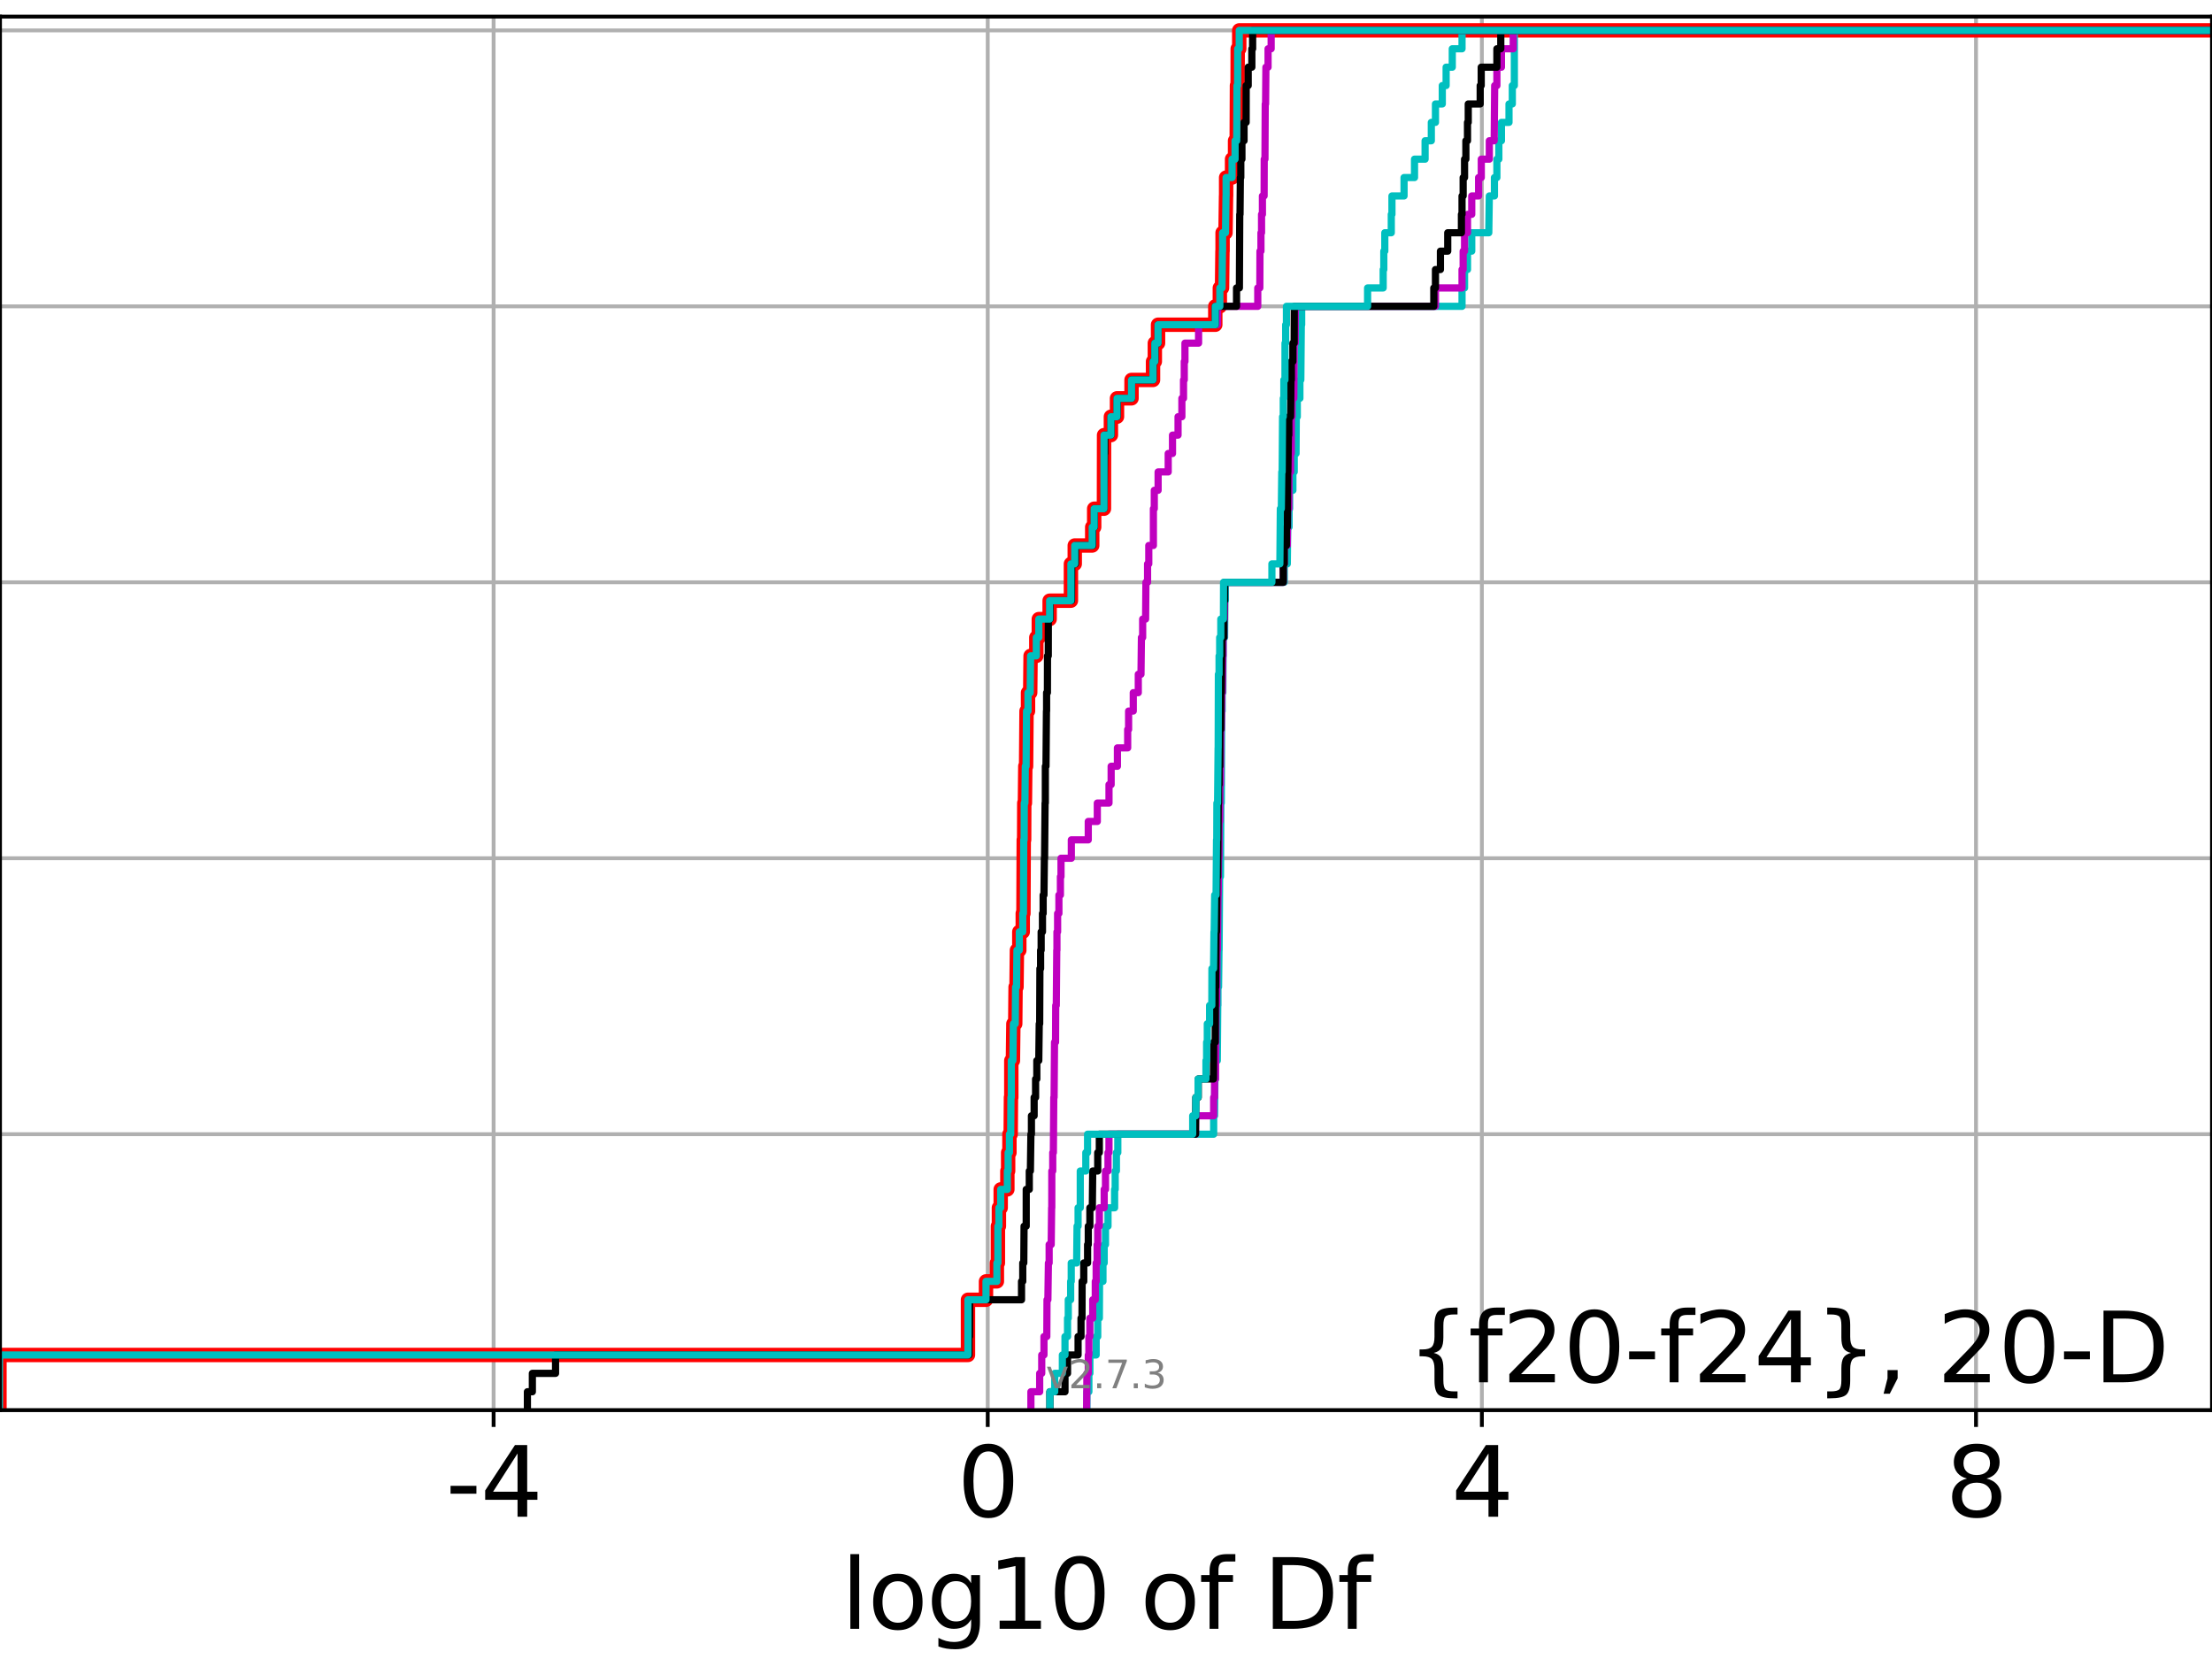 <?xml version="1.0" encoding="utf-8" standalone="no"?>
<!DOCTYPE svg PUBLIC "-//W3C//DTD SVG 1.1//EN"
  "http://www.w3.org/Graphics/SVG/1.1/DTD/svg11.dtd">
<svg xmlns:xlink="http://www.w3.org/1999/xlink" width="460.8pt" height="345.6pt" viewBox="0 0 460.8 345.6" xmlns="http://www.w3.org/2000/svg" version="1.1">
 <defs>
  <style type="text/css">*{stroke-linejoin: round; stroke-linecap: butt}</style>
 </defs>
 <g id="figure_1">
  <g id="patch_1">
   <path d="M 0 345.6 
L 460.8 345.6 
L 460.8 0 
L 0 0 
z
" style="fill: #ffffff"/>
  </g>
  <g id="axes_1">
   <g id="patch_2">
    <path d="M 0 293.76 
L 460.8 293.76 
L 460.8 3.456 
L 0 3.456 
z
" style="fill: #ffffff"/>
   </g>
   <g id="matplotlib.axis_1">
    <g id="xtick_1">
     <g id="line2d_1">
      <path d="M 102.826 293.76 
L 102.826 3.456 
" clip-path="url(#p02832ab7ef)" style="fill: none; stroke: #b0b0b0; stroke-width: 0.8; stroke-linecap: square"/>
     </g>
     <g id="line2d_2">
      <defs>
       <path id="m0c0f9e0694" d="M 0 0 
L 0 3.5 
" style="stroke: #000000; stroke-width: 0.8"/>
      </defs>
      <g>
       <use xlink:href="#m0c0f9e0694" x="102.826" y="293.76" style="stroke: #000000; stroke-width: 0.8"/>
      </g>
     </g>
     <g id="text_1">
      <!-- -4 -->
      <g transform="translate(92.856 315.957) scale(0.2 -0.2)">
       <defs>
        <path id="DejaVuSans-2d" d="M 313 2009 
L 1997 2009 
L 1997 1497 
L 313 1497 
L 313 2009 
z
" transform="scale(0.016)"/>
        <path id="DejaVuSans-34" d="M 2419 4116 
L 825 1625 
L 2419 1625 
L 2419 4116 
z
M 2253 4666 
L 3047 4666 
L 3047 1625 
L 3713 1625 
L 3713 1100 
L 3047 1100 
L 3047 0 
L 2419 0 
L 2419 1100 
L 313 1100 
L 313 1709 
L 2253 4666 
z
" transform="scale(0.016)"/>
       </defs>
       <use xlink:href="#DejaVuSans-2d"/>
       <use xlink:href="#DejaVuSans-34" transform="translate(36.084 0)"/>
      </g>
     </g>
    </g>
    <g id="xtick_2">
     <g id="line2d_3">
      <path d="M 205.764 293.76 
L 205.764 3.456 
" clip-path="url(#p02832ab7ef)" style="fill: none; stroke: #b0b0b0; stroke-width: 0.8; stroke-linecap: square"/>
     </g>
     <g id="line2d_4">
      <g>
       <use xlink:href="#m0c0f9e0694" x="205.764" y="293.76" style="stroke: #000000; stroke-width: 0.8"/>
      </g>
     </g>
     <g id="text_2">
      <!-- 0 -->
      <g transform="translate(199.402 315.957) scale(0.2 -0.2)">
       <defs>
        <path id="DejaVuSans-30" d="M 2034 4250 
Q 1547 4250 1301 3770 
Q 1056 3291 1056 2328 
Q 1056 1369 1301 889 
Q 1547 409 2034 409 
Q 2525 409 2770 889 
Q 3016 1369 3016 2328 
Q 3016 3291 2770 3770 
Q 2525 4250 2034 4250 
z
M 2034 4750 
Q 2819 4750 3233 4129 
Q 3647 3509 3647 2328 
Q 3647 1150 3233 529 
Q 2819 -91 2034 -91 
Q 1250 -91 836 529 
Q 422 1150 422 2328 
Q 422 3509 836 4129 
Q 1250 4750 2034 4750 
z
" transform="scale(0.016)"/>
       </defs>
       <use xlink:href="#DejaVuSans-30"/>
      </g>
     </g>
    </g>
    <g id="xtick_3">
     <g id="line2d_5">
      <path d="M 308.702 293.76 
L 308.702 3.456 
" clip-path="url(#p02832ab7ef)" style="fill: none; stroke: #b0b0b0; stroke-width: 0.8; stroke-linecap: square"/>
     </g>
     <g id="line2d_6">
      <g>
       <use xlink:href="#m0c0f9e0694" x="308.702" y="293.76" style="stroke: #000000; stroke-width: 0.8"/>
      </g>
     </g>
     <g id="text_3">
      <!-- 4 -->
      <g transform="translate(302.339 315.957) scale(0.2 -0.2)">
       <use xlink:href="#DejaVuSans-34"/>
      </g>
     </g>
    </g>
    <g id="xtick_4">
     <g id="line2d_7">
      <path d="M 411.64 293.76 
L 411.64 3.456 
" clip-path="url(#p02832ab7ef)" style="fill: none; stroke: #b0b0b0; stroke-width: 0.8; stroke-linecap: square"/>
     </g>
     <g id="line2d_8">
      <g>
       <use xlink:href="#m0c0f9e0694" x="411.64" y="293.76" style="stroke: #000000; stroke-width: 0.8"/>
      </g>
     </g>
     <g id="text_4">
      <!-- 8 -->
      <g transform="translate(405.277 315.957) scale(0.2 -0.2)">
       <defs>
        <path id="DejaVuSans-38" d="M 2034 2216 
Q 1584 2216 1326 1975 
Q 1069 1734 1069 1313 
Q 1069 891 1326 650 
Q 1584 409 2034 409 
Q 2484 409 2743 651 
Q 3003 894 3003 1313 
Q 3003 1734 2745 1975 
Q 2488 2216 2034 2216 
z
M 1403 2484 
Q 997 2584 770 2862 
Q 544 3141 544 3541 
Q 544 4100 942 4425 
Q 1341 4750 2034 4750 
Q 2731 4750 3128 4425 
Q 3525 4100 3525 3541 
Q 3525 3141 3298 2862 
Q 3072 2584 2669 2484 
Q 3125 2378 3379 2068 
Q 3634 1759 3634 1313 
Q 3634 634 3220 271 
Q 2806 -91 2034 -91 
Q 1263 -91 848 271 
Q 434 634 434 1313 
Q 434 1759 690 2068 
Q 947 2378 1403 2484 
z
M 1172 3481 
Q 1172 3119 1398 2916 
Q 1625 2713 2034 2713 
Q 2441 2713 2670 2916 
Q 2900 3119 2900 3481 
Q 2900 3844 2670 4047 
Q 2441 4250 2034 4250 
Q 1625 4250 1398 4047 
Q 1172 3844 1172 3481 
z
" transform="scale(0.016)"/>
       </defs>
       <use xlink:href="#DejaVuSans-38"/>
      </g>
     </g>
    </g>
    <g id="text_5">
     <!-- log10 of Df -->
     <g transform="translate(175.214 339.313) scale(0.2 -0.2)">
      <defs>
       <path id="DejaVuSans-6c" d="M 603 4863 
L 1178 4863 
L 1178 0 
L 603 0 
L 603 4863 
z
" transform="scale(0.016)"/>
       <path id="DejaVuSans-6f" d="M 1959 3097 
Q 1497 3097 1228 2736 
Q 959 2375 959 1747 
Q 959 1119 1226 758 
Q 1494 397 1959 397 
Q 2419 397 2687 759 
Q 2956 1122 2956 1747 
Q 2956 2369 2687 2733 
Q 2419 3097 1959 3097 
z
M 1959 3584 
Q 2709 3584 3137 3096 
Q 3566 2609 3566 1747 
Q 3566 888 3137 398 
Q 2709 -91 1959 -91 
Q 1206 -91 779 398 
Q 353 888 353 1747 
Q 353 2609 779 3096 
Q 1206 3584 1959 3584 
z
" transform="scale(0.016)"/>
       <path id="DejaVuSans-67" d="M 2906 1791 
Q 2906 2416 2648 2759 
Q 2391 3103 1925 3103 
Q 1463 3103 1205 2759 
Q 947 2416 947 1791 
Q 947 1169 1205 825 
Q 1463 481 1925 481 
Q 2391 481 2648 825 
Q 2906 1169 2906 1791 
z
M 3481 434 
Q 3481 -459 3084 -895 
Q 2688 -1331 1869 -1331 
Q 1566 -1331 1297 -1286 
Q 1028 -1241 775 -1147 
L 775 -588 
Q 1028 -725 1275 -790 
Q 1522 -856 1778 -856 
Q 2344 -856 2625 -561 
Q 2906 -266 2906 331 
L 2906 616 
Q 2728 306 2450 153 
Q 2172 0 1784 0 
Q 1141 0 747 490 
Q 353 981 353 1791 
Q 353 2603 747 3093 
Q 1141 3584 1784 3584 
Q 2172 3584 2450 3431 
Q 2728 3278 2906 2969 
L 2906 3500 
L 3481 3500 
L 3481 434 
z
" transform="scale(0.016)"/>
       <path id="DejaVuSans-31" d="M 794 531 
L 1825 531 
L 1825 4091 
L 703 3866 
L 703 4441 
L 1819 4666 
L 2450 4666 
L 2450 531 
L 3481 531 
L 3481 0 
L 794 0 
L 794 531 
z
" transform="scale(0.016)"/>
       <path id="DejaVuSans-20" transform="scale(0.016)"/>
       <path id="DejaVuSans-66" d="M 2375 4863 
L 2375 4384 
L 1825 4384 
Q 1516 4384 1395 4259 
Q 1275 4134 1275 3809 
L 1275 3500 
L 2222 3500 
L 2222 3053 
L 1275 3053 
L 1275 0 
L 697 0 
L 697 3053 
L 147 3053 
L 147 3500 
L 697 3500 
L 697 3744 
Q 697 4328 969 4595 
Q 1241 4863 1831 4863 
L 2375 4863 
z
" transform="scale(0.016)"/>
       <path id="DejaVuSans-44" d="M 1259 4147 
L 1259 519 
L 2022 519 
Q 2988 519 3436 956 
Q 3884 1394 3884 2338 
Q 3884 3275 3436 3711 
Q 2988 4147 2022 4147 
L 1259 4147 
z
M 628 4666 
L 1925 4666 
Q 3281 4666 3915 4102 
Q 4550 3538 4550 2338 
Q 4550 1131 3912 565 
Q 3275 0 1925 0 
L 628 0 
L 628 4666 
z
" transform="scale(0.016)"/>
      </defs>
      <use xlink:href="#DejaVuSans-6c"/>
      <use xlink:href="#DejaVuSans-6f" transform="translate(27.783 0)"/>
      <use xlink:href="#DejaVuSans-67" transform="translate(88.965 0)"/>
      <use xlink:href="#DejaVuSans-31" transform="translate(152.441 0)"/>
      <use xlink:href="#DejaVuSans-30" transform="translate(216.064 0)"/>
      <use xlink:href="#DejaVuSans-20" transform="translate(279.688 0)"/>
      <use xlink:href="#DejaVuSans-6f" transform="translate(311.475 0)"/>
      <use xlink:href="#DejaVuSans-66" transform="translate(372.656 0)"/>
      <use xlink:href="#DejaVuSans-20" transform="translate(407.861 0)"/>
      <use xlink:href="#DejaVuSans-44" transform="translate(439.648 0)"/>
      <use xlink:href="#DejaVuSans-66" transform="translate(516.65 0)"/>
     </g>
    </g>
   </g>
   <g id="matplotlib.axis_2">
    <g id="ytick_1">
     <g id="line2d_9">
      <path d="M 0 293.76 
L 460.8 293.76 
" clip-path="url(#p02832ab7ef)" style="fill: none; stroke: #b0b0b0; stroke-width: 0.8; stroke-linecap: square"/>
     </g>
     <g id="line2d_10">
      <defs>
       <path id="m4bc0973d4a" d="M 0 0 
L -3.5 0 
" style="stroke: #000000; stroke-width: 0.8"/>
      </defs>
      <g>
       <use xlink:href="#m4bc0973d4a" x="0" y="293.76" style="stroke: #000000; stroke-width: 0.8"/>
      </g>
     </g>
    </g>
    <g id="ytick_2">
     <g id="line2d_11">
      <path d="M 0 236.274 
L 460.8 236.274 
" clip-path="url(#p02832ab7ef)" style="fill: none; stroke: #b0b0b0; stroke-width: 0.8; stroke-linecap: square"/>
     </g>
     <g id="line2d_12">
      <g>
       <use xlink:href="#m4bc0973d4a" x="0" y="236.274" style="stroke: #000000; stroke-width: 0.8"/>
      </g>
     </g>
    </g>
    <g id="ytick_3">
     <g id="line2d_13">
      <path d="M 0 178.788 
L 460.8 178.788 
" clip-path="url(#p02832ab7ef)" style="fill: none; stroke: #b0b0b0; stroke-width: 0.8; stroke-linecap: square"/>
     </g>
     <g id="line2d_14">
      <g>
       <use xlink:href="#m4bc0973d4a" x="0" y="178.788" style="stroke: #000000; stroke-width: 0.8"/>
      </g>
     </g>
    </g>
    <g id="ytick_4">
     <g id="line2d_15">
      <path d="M 0 121.302 
L 460.8 121.302 
" clip-path="url(#p02832ab7ef)" style="fill: none; stroke: #b0b0b0; stroke-width: 0.8; stroke-linecap: square"/>
     </g>
     <g id="line2d_16">
      <g>
       <use xlink:href="#m4bc0973d4a" x="0" y="121.302" style="stroke: #000000; stroke-width: 0.8"/>
      </g>
     </g>
    </g>
    <g id="ytick_5">
     <g id="line2d_17">
      <path d="M 0 63.816 
L 460.8 63.816 
" clip-path="url(#p02832ab7ef)" style="fill: none; stroke: #b0b0b0; stroke-width: 0.8; stroke-linecap: square"/>
     </g>
     <g id="line2d_18">
      <g>
       <use xlink:href="#m4bc0973d4a" x="0" y="63.816" style="stroke: #000000; stroke-width: 0.8"/>
      </g>
     </g>
    </g>
    <g id="ytick_6">
     <g id="line2d_19">
      <path d="M 0 6.33 
L 460.8 6.33 
" clip-path="url(#p02832ab7ef)" style="fill: none; stroke: #b0b0b0; stroke-width: 0.8; stroke-linecap: square"/>
     </g>
     <g id="line2d_20">
      <g>
       <use xlink:href="#m4bc0973d4a" x="0" y="6.33" style="stroke: #000000; stroke-width: 0.8"/>
      </g>
     </g>
    </g>
   </g>
   <g id="line2d_21">
    <path d="M -0.111 293.76 
L -0.111 282.263 
L 201.647 282.263 
L 201.647 270.766 
L 205.401 270.766 
L 205.401 266.933 
L 207.67 266.933 
L 207.67 263.101 
L 207.88 263.101 
L 207.885 255.436 
L 208.091 255.436 
L 208.091 251.604 
L 208.464 251.604 
L 208.464 247.771 
L 209.852 247.771 
L 209.852 243.939 
L 210.014 243.939 
L 210.014 240.106 
L 210.284 240.106 
L 210.284 236.274 
L 210.546 236.274 
L 210.601 228.609 
L 210.674 228.609 
L 210.674 220.944 
L 211.009 220.944 
L 211.105 213.28 
L 211.493 213.28 
L 211.565 205.615 
L 211.757 205.615 
L 211.844 197.95 
L 212.34 197.95 
L 212.34 194.118 
L 213.059 194.118 
L 213.059 190.285 
L 213.202 190.285 
L 213.265 174.956 
L 213.347 174.956 
L 213.374 167.291 
L 213.507 167.291 
L 213.59 159.626 
L 213.752 159.626 
L 213.844 148.129 
L 214.155 148.129 
L 214.155 144.297 
L 214.611 144.297 
L 214.69 136.632 
L 215.883 136.632 
L 215.883 132.799 
L 216.403 132.799 
L 216.403 128.967 
L 218.658 128.967 
L 218.658 125.135 
L 223.093 125.135 
L 223.093 117.47 
L 223.891 117.47 
L 223.891 113.637 
L 227.53 113.637 
L 227.53 109.805 
L 227.938 109.805 
L 227.938 105.973 
L 229.974 105.973 
L 229.997 90.643 
L 231.421 90.643 
L 231.421 86.811 
L 232.691 86.811 
L 232.691 82.978 
L 235.717 82.978 
L 235.717 79.146 
L 240.198 79.146 
L 240.198 75.313 
L 240.573 75.313 
L 240.573 71.481 
L 241.241 71.481 
L 241.241 67.649 
L 253.165 67.649 
L 253.165 63.816 
L 254.114 63.816 
L 254.114 59.984 
L 254.572 59.984 
L 254.66 52.319 
L 254.686 52.319 
L 254.686 48.487 
L 255.295 48.487 
L 255.404 40.822 
L 255.422 40.822 
L 255.422 36.989 
L 256.659 36.989 
L 256.659 33.157 
L 257.284 33.157 
L 257.284 29.325 
L 257.628 29.325 
L 257.68 17.827 
L 257.815 17.827 
L 257.836 10.163 
L 258.156 10.163 
L 258.156 6.33 
L 258.156 6.33 
L 460.8 6.33 
L 460.8 6.33 
" clip-path="url(#p02832ab7ef)" style="fill: none; stroke: #ff0000; stroke-width: 3; stroke-linecap: square"/>
   </g>
   <g id="line2d_22">
    <path d="M 226.426 293.76 
L 226.426 289.928 
L 226.834 289.928 
L 226.834 286.095 
L 227.04 286.095 
L 227.04 282.263 
L 228.352 282.263 
L 228.352 278.43 
L 228.678 278.43 
L 228.678 274.598 
L 229.016 274.598 
L 229.056 266.933 
L 229.768 266.933 
L 229.768 263.101 
L 230.024 263.101 
L 230.024 259.268 
L 230.294 259.268 
L 230.294 255.436 
L 230.818 255.436 
L 230.818 251.604 
L 232.193 251.604 
L 232.193 247.771 
L 232.315 247.771 
L 232.315 243.939 
L 232.569 243.939 
L 232.569 240.106 
L 232.861 240.106 
L 232.861 236.274 
L 252.828 236.274 
L 252.828 232.442 
L 253.014 232.442 
L 253.085 224.777 
L 253.222 224.777 
L 253.222 220.944 
L 253.587 220.944 
L 253.681 209.447 
L 253.718 209.447 
L 253.718 205.615 
L 253.849 205.615 
L 253.939 197.95 
L 253.96 197.95 
L 254.071 182.621 
L 254.243 182.621 
L 254.322 167.291 
L 254.415 167.291 
L 254.503 148.129 
L 254.601 148.129 
L 254.601 144.297 
L 254.739 144.297 
L 254.827 132.799 
L 255.107 132.799 
L 255.166 125.135 
L 255.274 125.135 
L 255.274 121.302 
L 267.529 121.302 
L 267.529 117.47 
L 268.168 117.47 
L 268.256 109.805 
L 268.538 109.805 
L 268.538 105.973 
L 268.652 105.973 
L 268.652 102.14 
L 269.332 102.14 
L 269.332 98.308 
L 269.606 98.308 
L 269.606 94.475 
L 269.99 94.475 
L 270.039 86.811 
L 270.249 86.811 
L 270.249 82.978 
L 270.791 82.978 
L 270.791 79.146 
L 270.984 79.146 
L 271.086 67.649 
L 271.161 67.649 
L 271.161 63.816 
L 304.566 63.816 
L 304.566 59.984 
L 305.094 59.984 
L 305.094 56.151 
L 305.708 56.151 
L 305.708 52.319 
L 306.591 52.319 
L 306.591 48.487 
L 310.141 48.487 
L 310.251 40.822 
L 311.318 40.822 
L 311.318 36.989 
L 311.829 36.989 
L 311.829 33.157 
L 312.235 33.157 
L 312.235 29.325 
L 312.777 29.325 
L 312.777 25.492 
L 314.352 25.492 
L 314.352 21.66 
L 315.043 21.66 
L 315.043 17.827 
L 315.468 17.827 
L 315.468 6.33 
L 315.468 6.33 
L 460.8 6.33 
L 460.8 6.33 
" clip-path="url(#p02832ab7ef)" style="fill: none; stroke: #00bfbf; stroke-width: 1.5; stroke-linecap: square"/>
   </g>
   <g id="line2d_23">
    <path d="M 226.359 293.76 
L 226.426 286.095 
L 226.711 286.095 
L 226.711 282.263 
L 226.834 282.263 
L 226.834 278.43 
L 227.04 278.43 
L 227.04 274.598 
L 227.634 274.598 
L 227.634 270.766 
L 228.168 270.766 
L 228.168 266.933 
L 228.352 266.933 
L 228.352 263.101 
L 228.551 263.101 
L 228.551 259.268 
L 228.678 259.268 
L 228.678 255.436 
L 229.016 255.436 
L 229.016 251.604 
L 230.024 251.604 
L 230.024 247.771 
L 230.294 247.771 
L 230.294 243.939 
L 230.818 243.939 
L 230.818 240.106 
L 231.021 240.106 
L 231.021 236.274 
L 249.048 236.274 
L 249.048 232.442 
L 252.828 232.442 
L 252.828 228.609 
L 253.014 228.609 
L 253.014 224.777 
L 253.222 224.777 
L 253.331 209.447 
L 253.443 209.447 
L 253.545 197.95 
L 253.616 197.95 
L 253.727 186.453 
L 253.768 186.453 
L 253.849 178.788 
L 253.939 178.788 
L 253.96 171.123 
L 254.087 171.123 
L 254.138 163.459 
L 254.243 163.459 
L 254.322 151.961 
L 254.424 151.961 
L 254.535 144.297 
L 254.644 144.297 
L 254.737 136.632 
L 254.781 136.632 
L 254.781 132.799 
L 254.961 132.799 
L 254.961 128.967 
L 255.092 128.967 
L 255.114 121.302 
L 267.33 121.302 
L 267.33 117.47 
L 267.529 117.47 
L 267.529 113.637 
L 268.168 113.637 
L 268.256 105.973 
L 268.486 105.973 
L 268.538 98.308 
L 268.855 98.308 
L 268.855 94.475 
L 268.995 94.475 
L 269.015 86.811 
L 269.176 86.811 
L 269.176 82.978 
L 269.521 82.978 
L 269.6 71.481 
L 269.821 71.481 
L 269.852 63.816 
L 299.033 63.816 
L 299.033 59.984 
L 304.566 59.984 
L 304.566 56.151 
L 304.801 56.151 
L 304.801 52.319 
L 305.094 52.319 
L 305.094 48.487 
L 305.708 48.487 
L 305.708 44.654 
L 306.591 44.654 
L 306.591 40.822 
L 308.018 40.822 
L 308.018 36.989 
L 308.58 36.989 
L 308.58 33.157 
L 310.251 33.157 
L 310.251 29.325 
L 311.267 29.325 
L 311.37 17.827 
L 311.829 17.827 
L 311.829 13.995 
L 312.777 13.995 
L 312.777 10.163 
L 315.234 10.163 
L 315.234 6.33 
L 315.234 6.33 
L 460.8 6.33 
L 460.8 6.33 
" clip-path="url(#p02832ab7ef)" style="fill: none; stroke: #bf00bf; stroke-width: 1.5; stroke-linecap: square"/>
   </g>
   <g id="line2d_24">
    <path d="M 218.711 293.76 
L 218.711 289.928 
L 221.857 289.928 
L 221.857 286.095 
L 222.388 286.095 
L 222.388 282.263 
L 224.583 282.263 
L 224.583 278.43 
L 225.193 278.43 
L 225.193 274.598 
L 225.4 274.598 
L 225.427 266.933 
L 225.766 266.933 
L 225.766 263.101 
L 226.566 263.101 
L 226.566 259.268 
L 226.711 259.268 
L 226.711 255.436 
L 227.04 255.436 
L 227.04 251.604 
L 227.55 251.604 
L 227.634 243.939 
L 228.678 243.939 
L 228.678 240.106 
L 229.009 240.106 
L 229.009 236.274 
L 249.048 236.274 
L 249.111 228.609 
L 249.618 228.609 
L 249.618 224.777 
L 252.786 224.777 
L 252.828 217.112 
L 253.157 217.112 
L 253.184 205.615 
L 253.274 205.615 
L 253.331 194.118 
L 253.428 194.118 
L 253.515 182.621 
L 253.67 182.621 
L 253.781 167.291 
L 253.849 167.291 
L 253.849 163.459 
L 253.96 163.459 
L 253.96 159.626 
L 254.096 159.626 
L 254.112 151.961 
L 254.294 151.961 
L 254.322 144.297 
L 254.424 144.297 
L 254.507 136.632 
L 254.576 136.632 
L 254.576 132.799 
L 254.94 132.799 
L 254.963 125.135 
L 255.111 125.135 
L 255.111 121.302 
L 267.33 121.302 
L 267.33 117.47 
L 267.529 117.47 
L 267.529 113.637 
L 267.985 113.637 
L 267.985 109.805 
L 268.168 109.805 
L 268.261 98.308 
L 268.293 98.308 
L 268.4 90.643 
L 268.486 90.643 
L 268.486 86.811 
L 268.859 86.811 
L 268.937 79.146 
L 269.015 79.146 
L 269.015 75.313 
L 269.327 75.313 
L 269.327 71.481 
L 269.6 71.481 
L 269.624 63.816 
L 298.688 63.816 
L 298.688 59.984 
L 299.033 59.984 
L 299.033 56.151 
L 300.067 56.151 
L 300.067 52.319 
L 301.589 52.319 
L 301.589 48.487 
L 304.44 48.487 
L 304.44 44.654 
L 304.566 44.654 
L 304.566 40.822 
L 304.801 40.822 
L 304.801 36.989 
L 305.094 36.989 
L 305.094 33.157 
L 305.368 33.157 
L 305.368 29.325 
L 305.708 29.325 
L 305.708 25.492 
L 305.863 25.492 
L 305.863 21.66 
L 308.352 21.66 
L 308.352 17.827 
L 308.566 17.827 
L 308.566 13.995 
L 311.829 13.995 
L 311.829 10.163 
L 312.64 10.163 
L 312.64 6.33 
L 312.64 6.33 
L 460.8 6.33 
L 460.8 6.33 
" clip-path="url(#p02832ab7ef)" style="fill: none; stroke: #000000; stroke-width: 1.5; stroke-linecap: square"/>
   </g>
   <g id="line2d_25">
    <path d="M 218.711 293.76 
L 218.711 289.928 
L 219.715 289.928 
L 219.715 286.095 
L 221.309 286.095 
L 221.309 282.263 
L 221.857 282.263 
L 221.857 278.43 
L 222.388 278.43 
L 222.388 274.598 
L 222.542 274.598 
L 222.542 270.766 
L 223.036 270.766 
L 223.036 266.933 
L 223.158 266.933 
L 223.158 263.101 
L 224.284 263.101 
L 224.37 255.436 
L 224.583 255.436 
L 224.583 251.604 
L 225.041 251.604 
L 225.041 243.939 
L 226.194 243.939 
L 226.194 240.106 
L 226.561 240.106 
L 226.561 236.274 
L 248.46 236.274 
L 248.46 232.442 
L 249.111 232.442 
L 249.111 228.609 
L 249.581 228.609 
L 249.581 224.777 
L 251.224 224.777 
L 251.224 220.944 
L 251.359 220.944 
L 251.359 217.112 
L 251.502 217.112 
L 251.502 213.28 
L 251.981 213.28 
L 251.981 209.447 
L 252.443 209.447 
L 252.466 201.782 
L 252.806 201.782 
L 252.893 194.118 
L 252.936 194.118 
L 253.039 186.453 
L 253.331 186.453 
L 253.423 174.956 
L 253.474 174.956 
L 253.498 167.291 
L 253.645 167.291 
L 253.753 155.794 
L 253.768 155.794 
L 253.813 140.464 
L 253.955 140.464 
L 253.955 136.632 
L 254.081 136.632 
L 254.081 132.799 
L 254.316 132.799 
L 254.316 128.967 
L 254.866 128.967 
L 254.89 121.302 
L 264.96 121.302 
L 264.96 117.47 
L 266.621 117.47 
L 266.718 105.973 
L 266.924 105.973 
L 267.018 98.308 
L 267.098 98.308 
L 267.18 86.811 
L 267.33 86.811 
L 267.33 82.978 
L 267.449 82.978 
L 267.449 79.146 
L 267.681 79.146 
L 267.69 71.481 
L 267.827 71.481 
L 267.827 67.649 
L 267.987 67.649 
L 267.987 63.816 
L 284.895 63.816 
L 284.895 59.984 
L 288.141 59.984 
L 288.141 56.151 
L 288.273 56.151 
L 288.273 52.319 
L 288.48 52.319 
L 288.48 48.487 
L 289.83 48.487 
L 289.83 44.654 
L 289.969 44.654 
L 289.969 40.822 
L 292.49 40.822 
L 292.49 36.989 
L 294.669 36.989 
L 294.669 33.157 
L 296.873 33.157 
L 296.873 29.325 
L 298.17 29.325 
L 298.17 25.492 
L 299.033 25.492 
L 299.033 21.66 
L 300.456 21.66 
L 300.456 17.827 
L 301.254 17.827 
L 301.254 13.995 
L 302.535 13.995 
L 302.535 10.163 
L 304.566 10.163 
L 304.566 6.33 
L 304.566 6.33 
L 460.8 6.33 
L 460.8 6.33 
" clip-path="url(#p02832ab7ef)" style="fill: none; stroke: #00bfbf; stroke-width: 1.5; stroke-linecap: square"/>
   </g>
   <g id="line2d_26">
    <path d="M 214.756 293.76 
L 214.756 289.928 
L 216.583 289.928 
L 216.583 286.095 
L 217.012 286.095 
L 217.012 282.263 
L 217.478 282.263 
L 217.478 278.43 
L 218.069 278.43 
L 218.111 270.766 
L 218.294 270.766 
L 218.402 263.101 
L 218.556 263.101 
L 218.556 259.268 
L 218.984 259.268 
L 219.072 251.604 
L 219.105 251.604 
L 219.113 243.939 
L 219.304 243.939 
L 219.304 240.106 
L 219.436 240.106 
L 219.522 228.609 
L 219.586 228.609 
L 219.678 217.112 
L 219.89 217.112 
L 219.926 209.447 
L 220.046 209.447 
L 220.142 197.95 
L 220.18 197.95 
L 220.18 194.118 
L 220.32 194.118 
L 220.32 190.285 
L 220.591 190.285 
L 220.591 186.453 
L 220.903 186.453 
L 220.903 182.621 
L 221.028 182.621 
L 221.028 178.788 
L 223.177 178.788 
L 223.177 174.956 
L 226.706 174.956 
L 226.706 171.123 
L 228.59 171.123 
L 228.59 167.291 
L 231.024 167.291 
L 231.024 163.459 
L 231.472 163.459 
L 231.472 159.626 
L 232.778 159.626 
L 232.778 155.794 
L 234.916 155.794 
L 234.916 151.961 
L 235.109 151.961 
L 235.109 148.129 
L 236.081 148.129 
L 236.081 144.297 
L 237.126 144.297 
L 237.126 140.464 
L 237.689 140.464 
L 237.781 132.799 
L 238.036 132.799 
L 238.036 128.967 
L 238.65 128.967 
L 238.717 121.302 
L 239.059 121.302 
L 239.059 117.47 
L 239.312 117.47 
L 239.312 113.637 
L 240.273 113.637 
L 240.274 105.973 
L 240.46 105.973 
L 240.46 102.14 
L 241.256 102.14 
L 241.256 98.308 
L 243.359 98.308 
L 243.359 94.475 
L 244.253 94.475 
L 244.253 90.643 
L 245.409 90.643 
L 245.409 86.811 
L 246.207 86.811 
L 246.207 82.978 
L 246.549 82.978 
L 246.549 79.146 
L 246.705 79.146 
L 246.705 75.313 
L 246.848 75.313 
L 246.848 71.481 
L 249.687 71.481 
L 249.687 67.649 
L 253.64 67.649 
L 253.64 63.816 
L 262.016 63.816 
L 262.016 59.984 
L 262.445 59.984 
L 262.474 52.319 
L 262.68 52.319 
L 262.68 48.487 
L 262.803 48.487 
L 262.803 44.654 
L 262.986 44.654 
L 262.986 40.822 
L 263.339 40.822 
L 263.361 33.157 
L 263.515 33.157 
L 263.571 21.66 
L 263.645 21.66 
L 263.712 13.995 
L 264.159 13.995 
L 264.159 10.163 
L 264.806 10.163 
L 264.806 6.33 
L 264.806 6.33 
L 460.8 6.33 
L 460.8 6.33 
" clip-path="url(#p02832ab7ef)" style="fill: none; stroke: #bf00bf; stroke-width: 1.5; stroke-linecap: square"/>
   </g>
   <g id="line2d_27">
    <path d="M 109.869 293.76 
L 109.869 289.928 
L 110.9 289.928 
L 110.9 286.095 
L 115.731 286.095 
L 115.731 282.263 
L 201.857 282.263 
L 201.857 278.43 
L 201.974 278.43 
L 201.984 270.766 
L 212.802 270.766 
L 212.802 266.933 
L 213.059 266.933 
L 213.059 263.101 
L 213.274 263.101 
L 213.33 255.436 
L 213.779 255.436 
L 213.783 247.771 
L 214.418 247.771 
L 214.418 243.939 
L 214.649 243.939 
L 214.756 236.274 
L 214.867 236.274 
L 214.867 232.442 
L 215.43 232.442 
L 215.43 228.609 
L 215.733 228.609 
L 215.733 224.777 
L 215.989 224.777 
L 215.989 220.944 
L 216.397 220.944 
L 216.492 213.28 
L 216.583 213.28 
L 216.632 201.782 
L 216.778 201.782 
L 216.778 197.95 
L 216.892 197.95 
L 216.892 194.118 
L 217.167 194.118 
L 217.167 190.285 
L 217.308 190.285 
L 217.308 186.453 
L 217.478 186.453 
L 217.563 178.788 
L 217.605 178.788 
L 217.709 167.291 
L 217.762 167.291 
L 217.766 159.626 
L 217.9 159.626 
L 217.994 148.129 
L 218.026 148.129 
L 218.026 144.297 
L 218.197 144.297 
L 218.214 136.632 
L 218.377 136.632 
L 218.39 128.967 
L 218.755 128.967 
L 218.755 125.135 
L 223.211 125.135 
L 223.253 117.47 
L 224.039 117.47 
L 224.039 113.637 
L 227.629 113.637 
L 227.629 109.805 
L 227.978 109.805 
L 227.978 105.973 
L 229.996 105.973 
L 230.1 94.475 
L 230.152 94.475 
L 230.152 90.643 
L 231.445 90.643 
L 231.445 86.811 
L 232.734 86.811 
L 232.734 82.978 
L 235.738 82.978 
L 235.738 79.146 
L 240.226 79.146 
L 240.226 75.313 
L 240.597 75.313 
L 240.597 71.481 
L 241.255 71.481 
L 241.255 67.649 
L 253.166 67.649 
L 253.166 63.816 
L 257.594 63.816 
L 257.594 59.984 
L 258.19 59.984 
L 258.262 44.654 
L 258.322 44.654 
L 258.391 36.989 
L 258.484 36.989 
L 258.484 33.157 
L 258.717 33.157 
L 258.717 29.325 
L 259.158 29.325 
L 259.158 25.492 
L 259.594 25.492 
L 259.607 17.827 
L 260.025 17.827 
L 260.025 13.995 
L 260.783 13.995 
L 260.783 10.163 
L 260.946 10.163 
L 260.946 6.33 
L 260.946 6.33 
L 460.8 6.33 
L 460.8 6.33 
" clip-path="url(#p02832ab7ef)" style="fill: none; stroke: #000000; stroke-width: 1.5; stroke-linecap: square"/>
   </g>
   <g id="line2d_28">
    <path d="M -0.111 293.76 
L -0.111 282.263 
L 201.647 282.263 
L 201.647 270.766 
L 205.401 270.766 
L 205.401 266.933 
L 207.67 266.933 
L 207.67 263.101 
L 207.88 263.101 
L 207.885 255.436 
L 208.091 255.436 
L 208.091 251.604 
L 208.464 251.604 
L 208.464 247.771 
L 209.852 247.771 
L 209.852 243.939 
L 210.014 243.939 
L 210.014 240.106 
L 210.284 240.106 
L 210.284 236.274 
L 210.546 236.274 
L 210.601 228.609 
L 210.674 228.609 
L 210.674 220.944 
L 211.009 220.944 
L 211.105 213.28 
L 211.493 213.28 
L 211.565 205.615 
L 211.757 205.615 
L 211.844 197.95 
L 212.34 197.95 
L 212.34 194.118 
L 213.059 194.118 
L 213.059 190.285 
L 213.202 190.285 
L 213.265 174.956 
L 213.347 174.956 
L 213.374 167.291 
L 213.507 167.291 
L 213.59 159.626 
L 213.752 159.626 
L 213.844 148.129 
L 214.155 148.129 
L 214.155 144.297 
L 214.611 144.297 
L 214.69 136.632 
L 215.883 136.632 
L 215.883 132.799 
L 216.403 132.799 
L 216.403 128.967 
L 218.658 128.967 
L 218.658 125.135 
L 223.093 125.135 
L 223.093 117.47 
L 223.891 117.47 
L 223.891 113.637 
L 227.53 113.637 
L 227.53 109.805 
L 227.938 109.805 
L 227.938 105.973 
L 229.974 105.973 
L 229.997 90.643 
L 231.421 90.643 
L 231.421 86.811 
L 232.691 86.811 
L 232.691 82.978 
L 235.717 82.978 
L 235.717 79.146 
L 240.198 79.146 
L 240.198 75.313 
L 240.573 75.313 
L 240.573 71.481 
L 241.241 71.481 
L 241.241 67.649 
L 253.165 67.649 
L 253.165 63.816 
L 254.114 63.816 
L 254.114 59.984 
L 254.572 59.984 
L 254.66 52.319 
L 254.686 52.319 
L 254.686 48.487 
L 255.295 48.487 
L 255.404 40.822 
L 255.422 40.822 
L 255.422 36.989 
L 256.659 36.989 
L 256.659 33.157 
L 257.284 33.157 
L 257.284 29.325 
L 257.628 29.325 
L 257.68 17.827 
L 257.815 17.827 
L 257.836 10.163 
L 258.156 10.163 
L 258.156 6.33 
L 258.156 6.33 
L 460.8 6.33 
L 460.8 6.33 
" clip-path="url(#p02832ab7ef)" style="fill: none; stroke: #00bfbf; stroke-width: 1.5; stroke-linecap: square"/>
   </g>
   <g id="patch_3">
    <path d="M 0 293.76 
L 0 3.456 
" style="fill: none; stroke: #000000; stroke-width: 0.8; stroke-linejoin: miter; stroke-linecap: square"/>
   </g>
   <g id="patch_4">
    <path d="M 460.8 293.76 
L 460.8 3.456 
" style="fill: none; stroke: #000000; stroke-width: 0.8; stroke-linejoin: miter; stroke-linecap: square"/>
   </g>
   <g id="patch_5">
    <path d="M 0 293.76 
L 460.8 293.76 
" style="fill: none; stroke: #000000; stroke-width: 0.8; stroke-linejoin: miter; stroke-linecap: square"/>
   </g>
   <g id="patch_6">
    <path d="M 0 3.456 
L 460.8 3.456 
" style="fill: none; stroke: #000000; stroke-width: 0.8; stroke-linejoin: miter; stroke-linecap: square"/>
   </g>
   <g id="text_6">
    <!-- {f20-f24}, 20-D -->
    <g transform="translate(293.159 287.954) scale(0.2 -0.2)">
     <defs>
      <path id="DejaVuSans-7b" d="M 3272 -594 
L 3272 -1044 
L 3078 -1044 
Q 2300 -1044 2036 -812 
Q 1772 -581 1772 109 
L 1772 856 
Q 1772 1328 1603 1509 
Q 1434 1691 991 1691 
L 800 1691 
L 800 2138 
L 991 2138 
Q 1438 2138 1605 2317 
Q 1772 2497 1772 2963 
L 1772 3713 
Q 1772 4403 2036 4633 
Q 2300 4863 3078 4863 
L 3272 4863 
L 3272 4416 
L 3059 4416 
Q 2619 4416 2484 4278 
Q 2350 4141 2350 3700 
L 2350 2925 
Q 2350 2434 2208 2212 
Q 2066 1991 1722 1913 
Q 2069 1828 2209 1606 
Q 2350 1384 2350 897 
L 2350 122 
Q 2350 -319 2484 -456 
Q 2619 -594 3059 -594 
L 3272 -594 
z
" transform="scale(0.016)"/>
      <path id="DejaVuSans-32" d="M 1228 531 
L 3431 531 
L 3431 0 
L 469 0 
L 469 531 
Q 828 903 1448 1529 
Q 2069 2156 2228 2338 
Q 2531 2678 2651 2914 
Q 2772 3150 2772 3378 
Q 2772 3750 2511 3984 
Q 2250 4219 1831 4219 
Q 1534 4219 1204 4116 
Q 875 4013 500 3803 
L 500 4441 
Q 881 4594 1212 4672 
Q 1544 4750 1819 4750 
Q 2544 4750 2975 4387 
Q 3406 4025 3406 3419 
Q 3406 3131 3298 2873 
Q 3191 2616 2906 2266 
Q 2828 2175 2409 1742 
Q 1991 1309 1228 531 
z
" transform="scale(0.016)"/>
      <path id="DejaVuSans-7d" d="M 800 -594 
L 1019 -594 
Q 1456 -594 1589 -459 
Q 1722 -325 1722 122 
L 1722 897 
Q 1722 1384 1862 1606 
Q 2003 1828 2350 1913 
Q 2003 1991 1862 2212 
Q 1722 2434 1722 2925 
L 1722 3700 
Q 1722 4144 1589 4280 
Q 1456 4416 1019 4416 
L 800 4416 
L 800 4863 
L 997 4863 
Q 1775 4863 2036 4633 
Q 2297 4403 2297 3713 
L 2297 2963 
Q 2297 2497 2465 2317 
Q 2634 2138 3078 2138 
L 3272 2138 
L 3272 1691 
L 3078 1691 
Q 2634 1691 2465 1509 
Q 2297 1328 2297 856 
L 2297 109 
Q 2297 -581 2036 -812 
Q 1775 -1044 997 -1044 
L 800 -1044 
L 800 -594 
z
" transform="scale(0.016)"/>
      <path id="DejaVuSans-2c" d="M 750 794 
L 1409 794 
L 1409 256 
L 897 -744 
L 494 -744 
L 750 256 
L 750 794 
z
" transform="scale(0.016)"/>
     </defs>
     <use xlink:href="#DejaVuSans-7b"/>
     <use xlink:href="#DejaVuSans-66" transform="translate(63.623 0)"/>
     <use xlink:href="#DejaVuSans-32" transform="translate(98.828 0)"/>
     <use xlink:href="#DejaVuSans-30" transform="translate(162.451 0)"/>
     <use xlink:href="#DejaVuSans-2d" transform="translate(226.074 0)"/>
     <use xlink:href="#DejaVuSans-66" transform="translate(262.158 0)"/>
     <use xlink:href="#DejaVuSans-32" transform="translate(297.363 0)"/>
     <use xlink:href="#DejaVuSans-34" transform="translate(360.986 0)"/>
     <use xlink:href="#DejaVuSans-7d" transform="translate(424.609 0)"/>
     <use xlink:href="#DejaVuSans-2c" transform="translate(488.232 0)"/>
     <use xlink:href="#DejaVuSans-20" transform="translate(520.02 0)"/>
     <use xlink:href="#DejaVuSans-32" transform="translate(551.807 0)"/>
     <use xlink:href="#DejaVuSans-30" transform="translate(615.43 0)"/>
     <use xlink:href="#DejaVuSans-2d" transform="translate(679.053 0)"/>
     <use xlink:href="#DejaVuSans-44" transform="translate(715.137 0)"/>
    </g>
   </g>
   <g id="text_7">
    <!-- v2.7.3 -->
    <g style="fill: #808080" transform="translate(217.855 289.193) scale(0.08 -0.08)">
     <defs>
      <path id="DejaVuSans-76" d="M 191 3500 
L 800 3500 
L 1894 563 
L 2988 3500 
L 3597 3500 
L 2284 0 
L 1503 0 
L 191 3500 
z
" transform="scale(0.016)"/>
      <path id="DejaVuSans-2e" d="M 684 794 
L 1344 794 
L 1344 0 
L 684 0 
L 684 794 
z
" transform="scale(0.016)"/>
      <path id="DejaVuSans-37" d="M 525 4666 
L 3525 4666 
L 3525 4397 
L 1831 0 
L 1172 0 
L 2766 4134 
L 525 4134 
L 525 4666 
z
" transform="scale(0.016)"/>
      <path id="DejaVuSans-33" d="M 2597 2516 
Q 3050 2419 3304 2112 
Q 3559 1806 3559 1356 
Q 3559 666 3084 287 
Q 2609 -91 1734 -91 
Q 1441 -91 1130 -33 
Q 819 25 488 141 
L 488 750 
Q 750 597 1062 519 
Q 1375 441 1716 441 
Q 2309 441 2620 675 
Q 2931 909 2931 1356 
Q 2931 1769 2642 2001 
Q 2353 2234 1838 2234 
L 1294 2234 
L 1294 2753 
L 1863 2753 
Q 2328 2753 2575 2939 
Q 2822 3125 2822 3475 
Q 2822 3834 2567 4026 
Q 2313 4219 1838 4219 
Q 1578 4219 1281 4162 
Q 984 4106 628 3988 
L 628 4550 
Q 988 4650 1302 4700 
Q 1616 4750 1894 4750 
Q 2613 4750 3031 4423 
Q 3450 4097 3450 3541 
Q 3450 3153 3228 2886 
Q 3006 2619 2597 2516 
z
" transform="scale(0.016)"/>
     </defs>
     <use xlink:href="#DejaVuSans-76"/>
     <use xlink:href="#DejaVuSans-32" transform="translate(59.18 0)"/>
     <use xlink:href="#DejaVuSans-2e" transform="translate(122.803 0)"/>
     <use xlink:href="#DejaVuSans-37" transform="translate(154.59 0)"/>
     <use xlink:href="#DejaVuSans-2e" transform="translate(218.213 0)"/>
     <use xlink:href="#DejaVuSans-33" transform="translate(250 0)"/>
    </g>
   </g>
  </g>
 </g>
 <defs>
  <clipPath id="p02832ab7ef">
   <rect x="0" y="3.456" width="460.8" height="290.304"/>
  </clipPath>
 </defs>
</svg>
